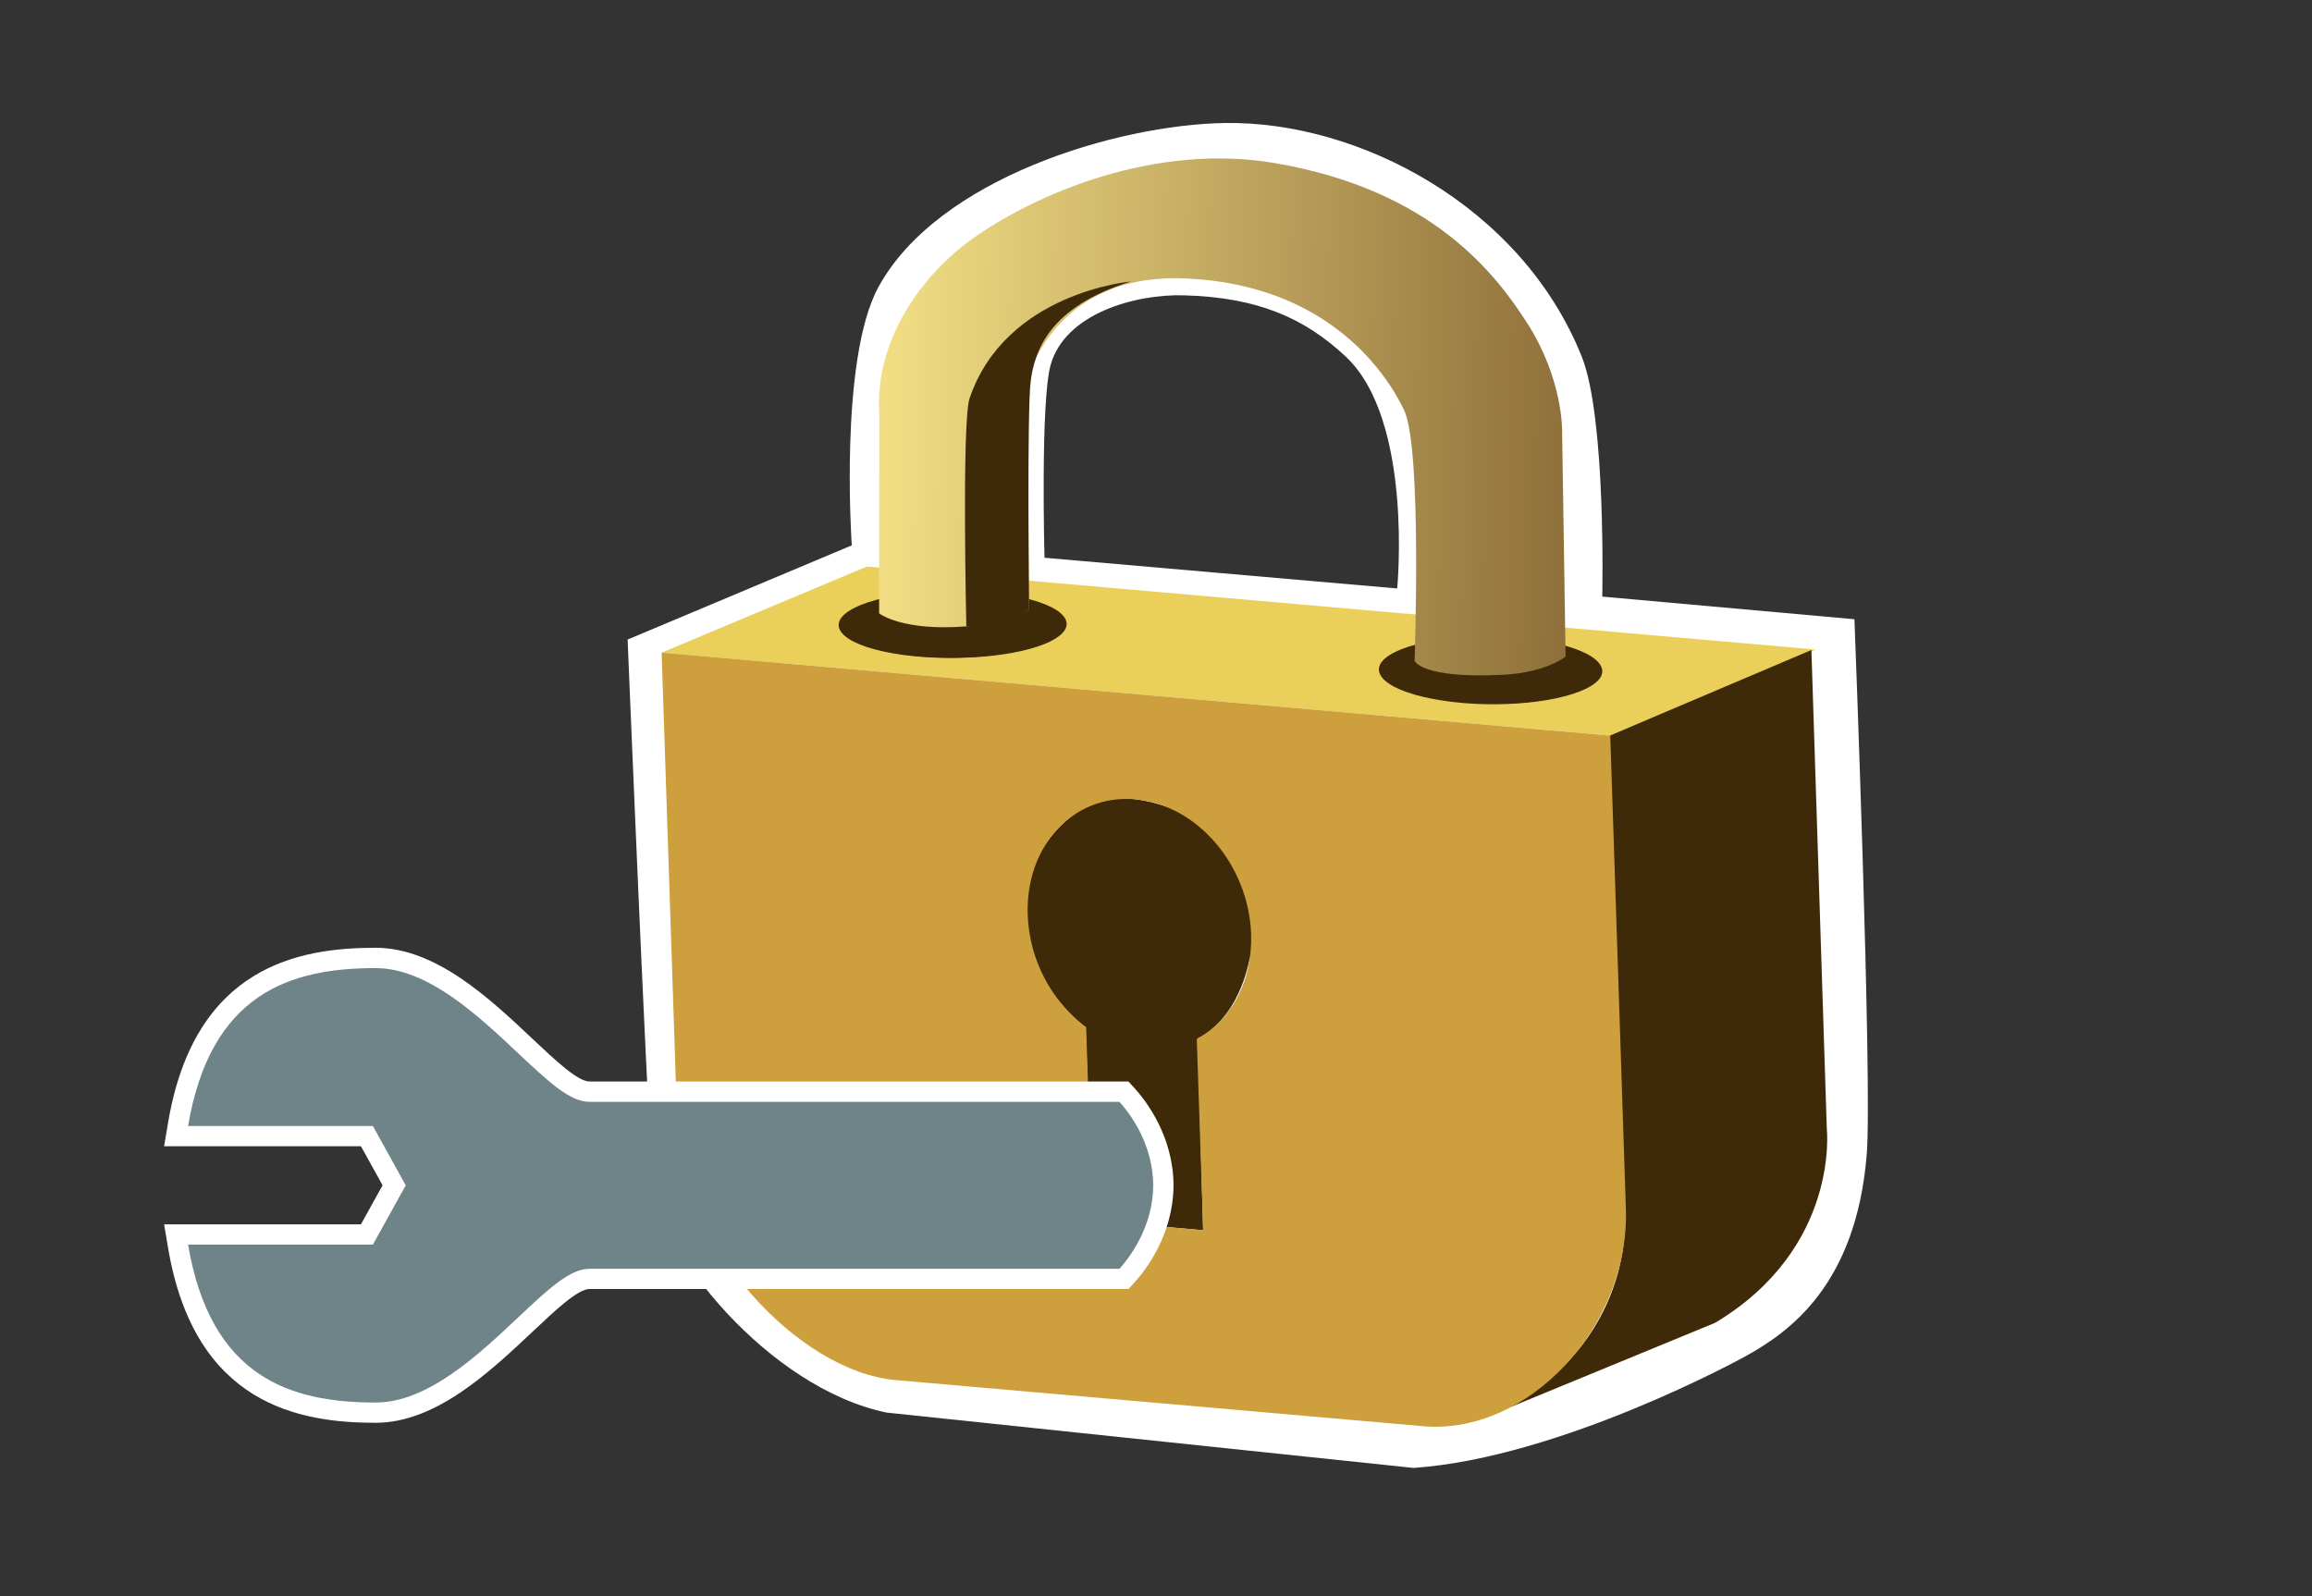 <?xml version="1.0" encoding="UTF-8"?>
<svg xmlns="http://www.w3.org/2000/svg" xmlns:xlink="http://www.w3.org/1999/xlink" contentScriptType="text/ecmascript" width="100" baseProfile="tiny" zoomAndPan="magnify" contentStyleType="text/css" viewBox="0 0 100 69.047" height="69.047" preserveAspectRatio="xMidYMid meet" version="1.1">
    <rect x="0" y="0" width="100" height="69.047" fill="#333333" stroke="none"/>
    <g>
        <g>
            <path fill="#ffffff" d="M 80.209 26.787 C 80.209 26.787 80.988 46.861 80.742 49.933 C 80.281 55.613 77.37 57.648 75.419 58.712 C 75.419 58.712 67.525 63.058 61.141 63.5 L 38.349 61.106 C 33.206 60.04 28.415 54.01 28.222 51.069 C 27.921 46.567 27.146 27.666 27.146 27.666 L 36.842 23.591 C 36.842 23.591 36.278 15.558 37.996 12.415 C 40.559 7.722 48.29 5.394 52.983 5.321 C 58.748 5.231 65.799 8.891 68.416 15.428 C 69.479 18.089 69.302 25.808 69.302 25.808 L 80.209 26.787 z M 45.177 24.127 L 60.432 25.456 C 60.432 25.456 61.141 18.185 58.214 15.432 C 56.425 13.756 54.401 12.862 51.208 12.775 C 49.08 12.715 46.063 13.571 45.442 15.788 C 44.997 17.385 45.177 24.127 45.177 24.127 z "/>
            <g>
                <polygon fill="#eacf5a" points="28.617,28.232 37.499,24.506 78.527,28.097 69.646,31.82    "/>
            </g>
            <path fill="#3e2a08" d="M 51.807 44.918 C 51.807 44.918 53.457 44.277 54.043 41.508 C 54.416 40.656 54.258 35.008 48.714 34.529 C 46.644 34.349 44.345 36.608 44.345 39.378 C 44.345 42.575 46.956 44.441 46.956 44.441 L 47.252 52.797 L 52.038 53.218 L 51.807 44.918 z "/>
            <path fill="#3e2a08" d="M 78.348 28.118 L 69.6 31.834 L 70.266 52.365 C 70.266 52.365 70.887 57.642 65.299 60.881 L 74.182 57.223 C 79.592 53.983 79.014 48.825 79.014 48.825 L 78.348 28.118 z "/>
            <path fill="#3e2a08" d="M 43.81 25.767 C 46.092 26.171 46.818 27.057 45.432 27.744 C 44.045 28.433 41.071 28.661 38.789 28.259 C 36.507 27.854 35.781 26.973 37.167 26.284 C 38.552 25.593 41.526 25.364 43.81 25.767 z "/>
            <path fill="#3e2a08" d="M 66.965 27.76 C 69.25 28.197 69.986 29.105 68.61 29.786 C 67.231 30.47 64.264 30.672 61.979 30.235 C 59.692 29.799 58.957 28.891 60.334 28.209 C 61.709 27.525 64.68 27.324 66.965 27.76 z "/>
            <path fill="#3e2a08" d="M 43.62 25.767 C 45.904 26.172 46.63 27.057 45.242 27.745 C 43.856 28.433 40.884 28.663 38.6 28.259 C 36.318 27.857 35.592 26.973 36.977 26.285 C 38.365 25.593 41.338 25.364 43.62 25.767 z "/>
            <g>
                <path fill="#cd9f3d" d="M 28.617 28.232 L 69.648 31.821 C 69.672 32.588 70.154 47.156 70.323 52.27 C 70.493 57.377 66.103 62.092 61.544 61.694 L 38.749 59.7 C 34.478 59.326 29.463 53.789 29.294 48.68 C 29.123 43.564 28.642 28.997 28.617 28.232 z M 51.764 44.945 C 53.229 44.154 54.18 42.462 54.114 40.416 C 54.014 37.421 51.774 34.809 49.103 34.577 C 46.433 34.343 44.352 36.576 44.451 39.57 C 44.516 41.554 45.53 43.374 46.978 44.437 L 47.255 52.796 L 52.041 53.218 L 51.764 44.945 "/>
            </g>
            <linearGradient x1="-253.98" gradientTransform="matrix(1.209 -0.001 -0.019 1.172 351.796 -386.721)" y1="345.025" x2="-229.263" gradientUnits="userSpaceOnUse" y2="345.025" xlink:type="simple" xlink:actuate="onLoad" id="XMLID_56_" xlink:show="other">
                <stop stop-color="#f1de84" offset="0"/>
                <stop stop-color="#8e6f3a" offset="1"/>
            </linearGradient>
            <path fill="url(#XMLID_56_)" d="M 44.512 26.328 C 43.873 26.809 43.647 26.949 41.797 27.096 C 39.002 27.316 38.025 26.532 38.025 26.532 L 38.032 17.909 C 37.814 14.72 39.888 11.882 42.03 10.35 C 44.827 8.351 49.998 6.162 55.19 7.063 C 61.95 8.233 64.692 11.85 66.065 13.994 C 67.6 16.394 67.565 18.62 67.565 18.62 L 67.716 28.401 C 67.716 28.401 66.899 29.091 65.001 29.191 C 61.462 29.367 61.184 28.582 61.184 28.582 C 61.184 28.582 61.512 19.415 60.735 17.753 C 60.038 16.27 57.538 12.318 51.282 12.044 C 45.476 11.787 44.407 16.547 44.407 16.547 C 44.419 15.63 44.512 26.328 44.512 26.328 z "/>
            <path fill="#3e2a08" d="M 41.796 27.095 C 41.796 27.095 41.595 18.236 41.938 17.227 C 43.5 12.64 48.912 12.177 48.912 12.177 C 45.314 13.293 44.761 15.242 44.586 16.439 C 44.411 17.635 44.512 26.328 44.512 26.328 C 43.615 27.093 42.945 27.094 41.796 27.095 z "/>
            <path fill="#ffffff" d="M 16.245 40.999 C 12.942 40.999 8.416 41.784 7.27 48.562 L 7.098 49.583 C 7.098 49.583 14.709 49.583 15.611 49.583 C 15.883 50.071 16.291 50.806 16.548 51.274 C 16.291 51.741 15.883 52.475 15.611 52.962 C 14.707 52.962 7.098 52.962 7.098 52.962 L 7.27 53.984 C 8.416 60.761 12.942 61.547 16.245 61.547 C 18.85 61.547 21.171 59.361 23.036 57.606 C 24.044 56.655 24.995 55.76 25.499 55.76 L 48.81 55.76 L 49.069 55.475 C 49.569 54.926 50.733 53.418 50.758 51.309 L 50.758 51.237 C 50.733 49.125 49.569 47.62 49.069 47.069 L 48.808 46.784 L 25.498 46.784 C 24.996 46.784 24.043 45.891 23.039 44.944 C 21.17 43.184 18.85 40.999 16.245 40.999 z "/>
            <path fill="#6e8489" d="M 49.883 51.275 C 49.883 51.265 49.885 51.255 49.885 51.249 L 49.88 51.249 C 49.859 49.413 48.805 48.087 48.418 47.663 C 47.926 47.663 25.497 47.663 25.497 47.663 C 24.644 47.663 23.72 46.788 22.433 45.581 C 20.682 43.932 18.502 41.878 16.244 41.878 C 12.577 41.878 9.107 42.954 8.135 48.709 C 9.513 48.709 16.128 48.709 16.128 48.709 L 17.549 51.275 L 16.128 53.841 C 16.128 53.841 9.514 53.841 8.135 53.841 C 9.107 59.595 12.577 60.671 16.244 60.671 C 18.502 60.671 20.683 58.618 22.433 56.968 C 23.72 55.759 24.645 54.886 25.497 54.886 C 25.497 54.886 47.927 54.886 48.418 54.886 C 48.805 54.463 49.858 53.138 49.88 51.3 L 49.885 51.3 C 49.886 51.293 49.883 51.285 49.883 51.275 z "/>
            <g>
                <rect width="100" fill="none" height="69.047"/>
            </g>
        </g>
    </g>
</svg>
